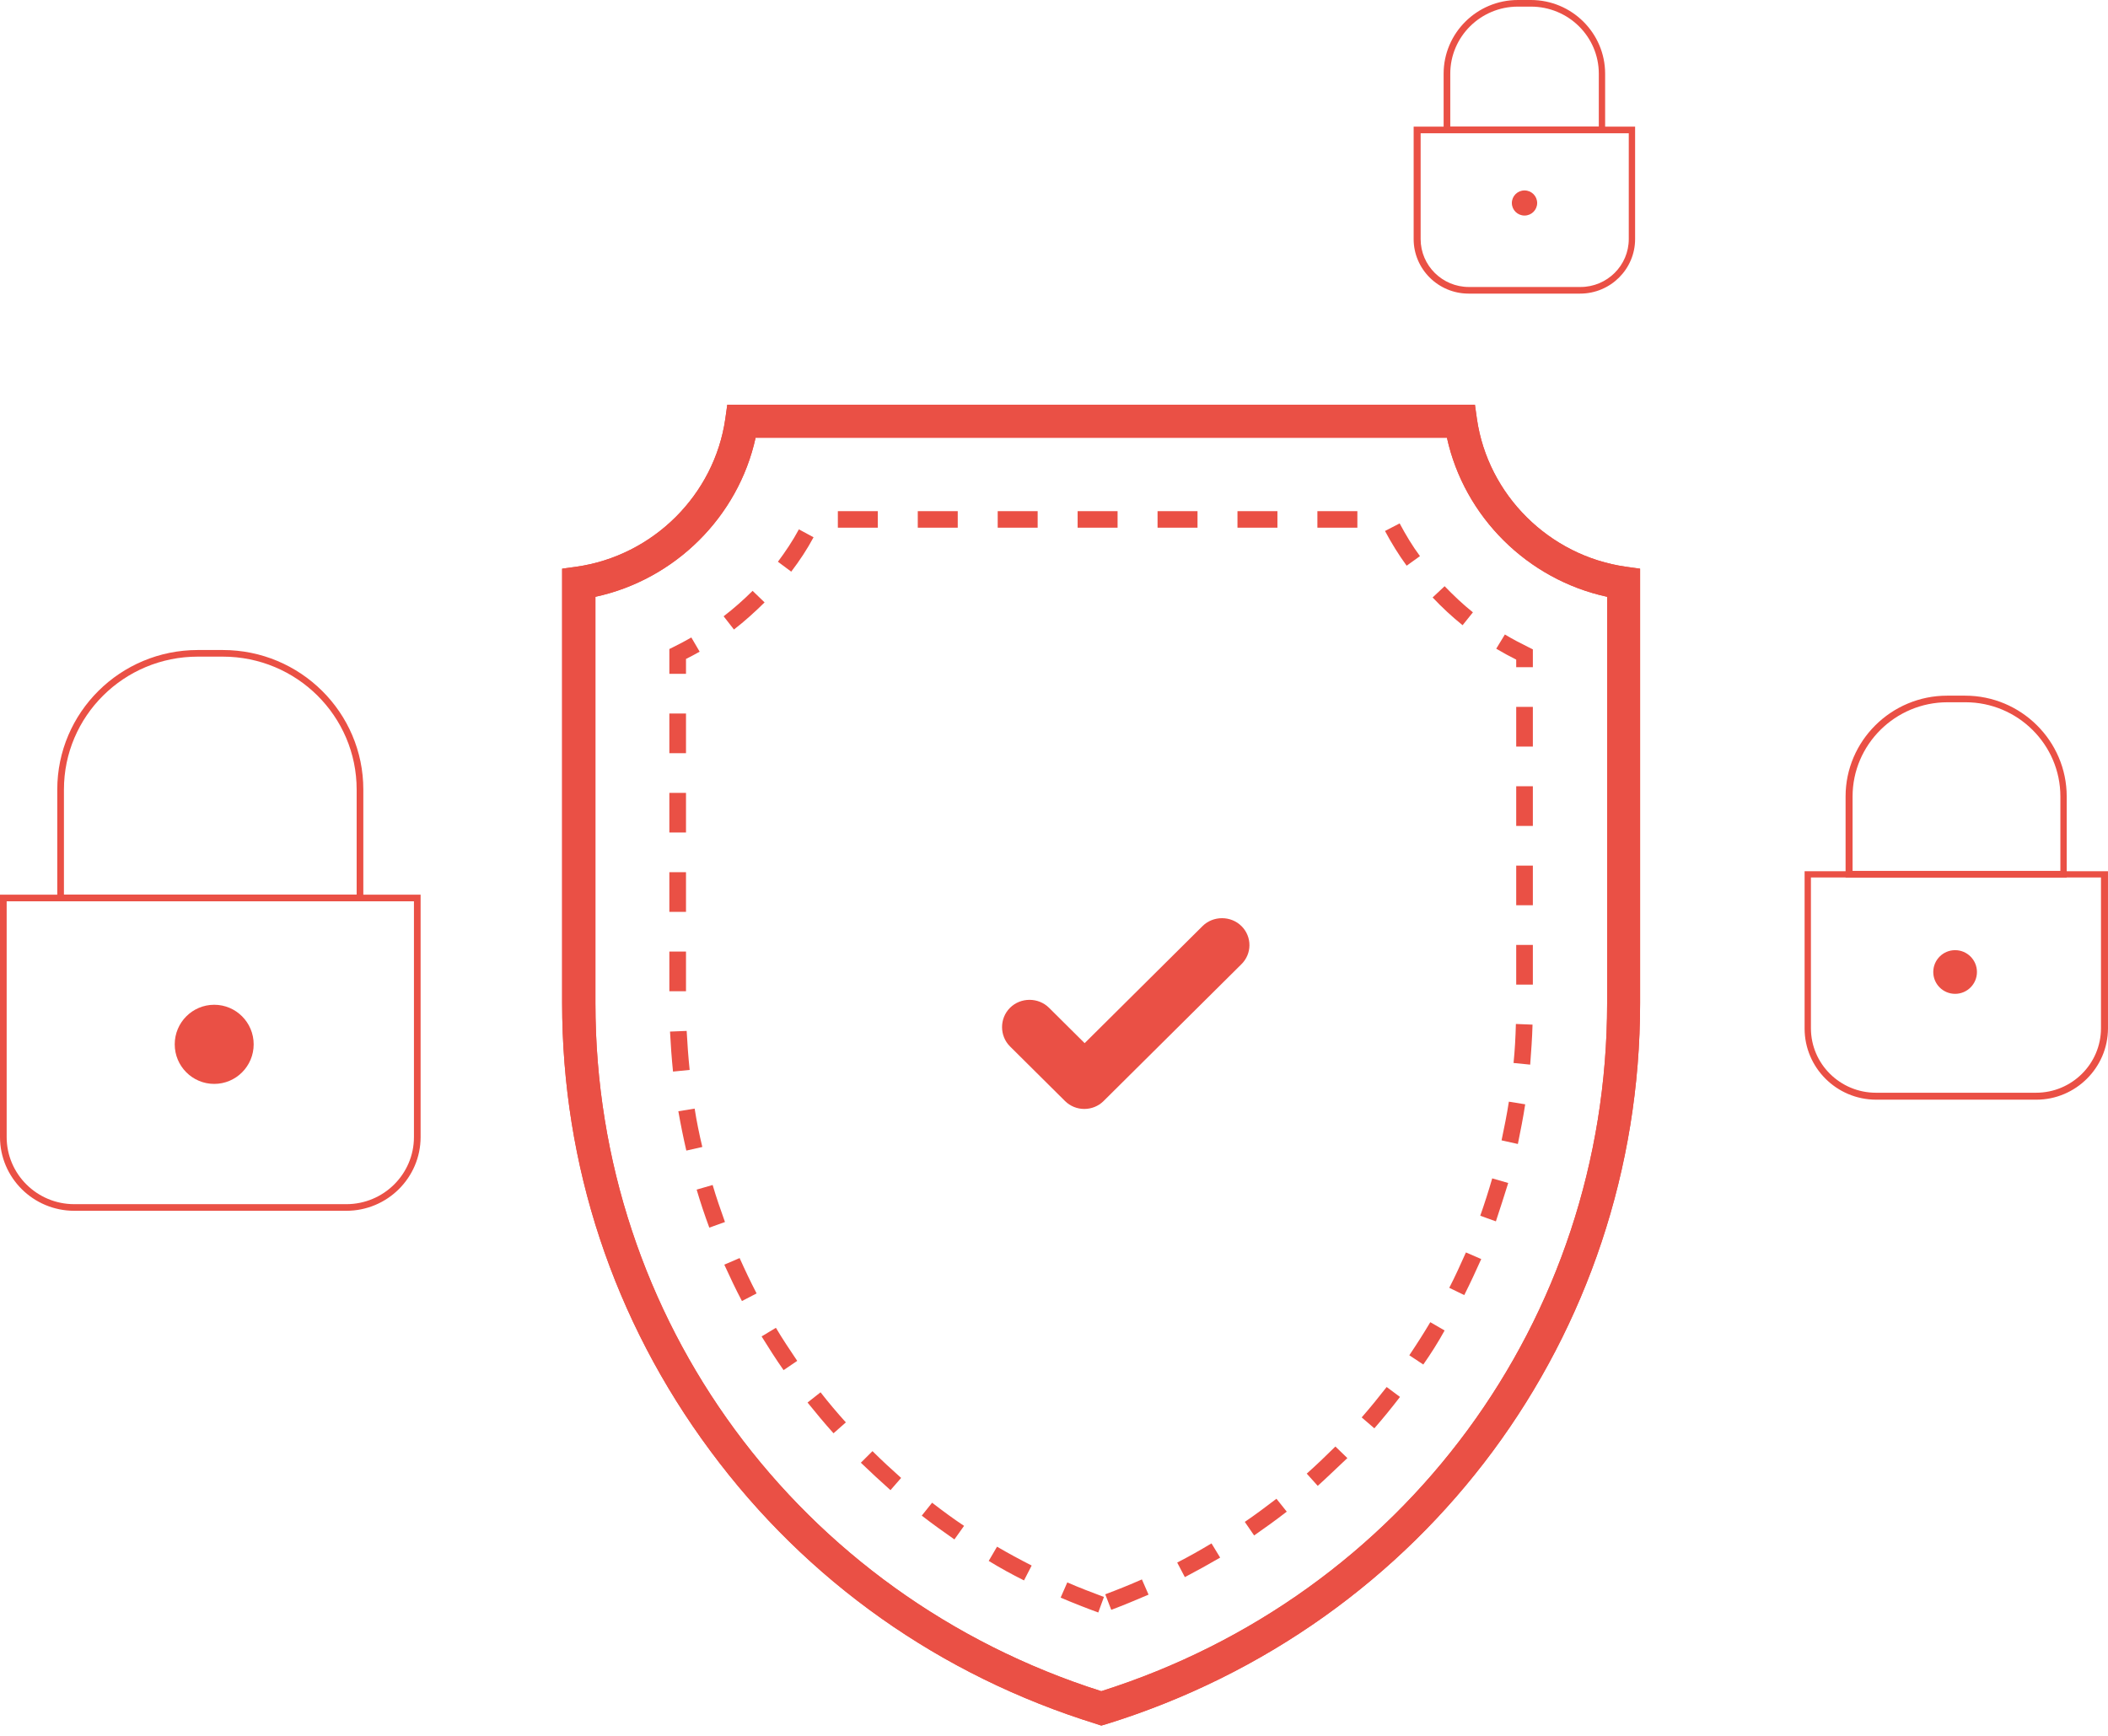 <svg width="136" height="112" viewBox="0 0 136 112" fill="none" xmlns="http://www.w3.org/2000/svg">
<g clip-path="url(#clip0)">
<path d="M80.096 59.754C79.409 59.072 78.27 59.072 77.582 59.754L69.977 67.306L67.678 65.023C66.99 64.341 65.852 64.341 65.164 65.023C64.477 65.706 64.477 66.837 65.164 67.519L68.709 71.039C69.053 71.381 69.504 71.551 69.955 71.551C70.406 71.551 70.858 71.381 71.201 71.039L80.075 62.229C80.784 61.546 80.784 60.437 80.096 59.754Z" fill="#EA5045"/>
<path d="M71.05 111.337L70.728 111.23C60.673 108.115 52.057 102.035 45.826 93.609C39.574 85.182 36.266 75.177 36.266 64.703V36.693L37.19 36.565C42.131 35.861 46.084 31.935 46.793 27.029L46.922 26.111H95.156L95.285 27.029C95.994 31.935 99.947 35.861 104.889 36.565L105.813 36.693V64.724C105.813 86.164 91.955 104.873 71.351 111.251L71.05 111.337ZM38.414 38.506V64.724C38.414 85.118 51.52 102.91 71.05 109.118C90.58 102.931 103.686 85.14 103.686 64.724V38.506C98.551 37.397 94.469 33.343 93.351 28.245H48.748C47.631 33.343 43.549 37.397 38.414 38.506Z" fill="#EA5045"/>
<path d="M71.05 111.337L70.728 111.23C60.673 108.115 52.057 102.035 45.826 93.609C39.574 85.182 36.266 75.177 36.266 64.703V36.693L37.19 36.565C42.131 35.861 46.084 31.935 46.793 27.029L46.922 26.111H95.156L95.285 27.029C95.994 31.935 99.947 35.861 104.889 36.565L105.813 36.693V64.724C105.813 86.164 91.955 104.873 71.351 111.251L71.05 111.337ZM38.414 38.506V64.724C38.414 85.118 51.52 102.91 71.05 109.118C90.58 102.931 103.686 85.14 103.686 64.724V38.506C98.551 37.397 94.469 33.343 93.351 28.245H48.748C47.631 33.343 43.549 37.397 38.414 38.506Z" fill="#EA5045"/>
<path d="M70.856 104.041C70.04 103.742 69.223 103.422 68.428 103.081L68.858 102.099C69.632 102.441 70.427 102.739 71.222 103.038L70.856 104.041ZM71.694 103.87L71.307 102.867C72.102 102.569 72.897 102.249 73.671 101.907L74.1 102.889C73.306 103.23 72.489 103.571 71.694 103.87ZM66.065 101.971C65.292 101.587 64.518 101.161 63.788 100.713L64.325 99.795C65.055 100.222 65.807 100.627 66.559 101.011L66.065 101.971ZM76.442 101.758L75.948 100.819C76.7 100.435 77.452 100.009 78.161 99.582L78.72 100.499C77.989 100.926 77.216 101.353 76.442 101.758ZM61.575 99.326C60.866 98.835 60.157 98.323 59.469 97.79L60.135 96.958C60.801 97.47 61.489 97.982 62.198 98.451L61.575 99.326ZM80.911 99.07L80.31 98.195C80.997 97.726 81.685 97.214 82.351 96.702L83.017 97.534C82.329 98.067 81.62 98.579 80.911 99.07ZM57.45 96.147C56.805 95.571 56.16 94.974 55.538 94.377L56.289 93.63C56.891 94.227 57.514 94.803 58.137 95.358L57.45 96.147ZM85.015 95.87L84.306 95.081C84.929 94.526 85.552 93.929 86.154 93.331L86.927 94.078C86.282 94.675 85.659 95.294 85.015 95.87ZM53.776 92.478C53.196 91.838 52.637 91.156 52.1 90.494L52.938 89.833C53.453 90.494 54.012 91.156 54.571 91.774L53.776 92.478ZM88.667 92.158L87.851 91.454C88.409 90.814 88.947 90.153 89.462 89.492L90.322 90.132C89.784 90.835 89.226 91.518 88.667 92.158ZM50.553 88.403C50.059 87.7 49.586 86.953 49.135 86.228L50.059 85.673C50.489 86.398 50.961 87.102 51.434 87.806L50.553 88.403ZM91.826 88.041L90.923 87.444C91.396 86.74 91.847 86.036 92.277 85.31L93.201 85.844C92.792 86.59 92.32 87.337 91.826 88.041ZM47.867 83.945C47.459 83.177 47.094 82.388 46.729 81.598L47.717 81.172C48.061 81.94 48.426 82.708 48.813 83.454L47.867 83.945ZM94.468 83.561L93.501 83.092C93.888 82.345 94.232 81.577 94.576 80.809L95.564 81.236C95.22 82.004 94.855 82.793 94.468 83.561ZM45.762 79.209C45.461 78.398 45.182 77.566 44.945 76.756L45.977 76.457C46.213 77.268 46.492 78.057 46.772 78.846L45.762 79.209ZM96.509 78.804L95.5 78.441C95.779 77.652 96.037 76.841 96.273 76.03L97.304 76.329C97.046 77.14 96.789 77.972 96.509 78.804ZM44.279 74.238C44.086 73.406 43.914 72.553 43.764 71.7L44.816 71.529C44.945 72.361 45.117 73.193 45.311 74.004L44.279 74.238ZM97.927 73.812L96.875 73.577C97.046 72.766 97.218 71.913 97.347 71.081L98.4 71.252C98.271 72.105 98.099 72.959 97.927 73.812ZM43.42 69.14C43.334 68.287 43.27 67.412 43.227 66.559L44.301 66.516C44.344 67.348 44.408 68.201 44.494 69.033L43.42 69.14ZM98.722 68.692L97.648 68.585C97.734 67.753 97.777 66.9 97.799 66.068L98.873 66.111C98.851 66.964 98.787 67.838 98.722 68.692ZM44.258 63.956H43.184V61.396H44.258V63.956ZM98.894 63.529H97.82V60.969H98.894V63.529ZM44.258 58.836H43.184V56.276H44.258V58.836ZM98.894 58.409H97.82V55.849H98.894V58.409ZM44.258 53.716H43.184V51.156H44.258V53.716ZM98.894 53.289H97.82V50.73H98.894V53.289ZM44.258 48.596H43.184V46.036H44.258V48.596ZM98.894 48.169H97.82V45.61H98.894V48.169ZM44.258 43.476H43.184V41.876L43.484 41.727C43.871 41.535 44.236 41.343 44.602 41.13L45.139 42.047C44.838 42.218 44.559 42.367 44.258 42.516V43.476ZM98.894 43.05H97.82V42.559C97.39 42.346 96.96 42.111 96.531 41.855L97.089 40.938C97.584 41.236 98.078 41.492 98.593 41.748L98.894 41.898V43.05ZM47.352 40.618L46.686 39.764C47.352 39.252 47.975 38.698 48.555 38.122L49.328 38.868C48.705 39.487 48.039 40.084 47.352 40.618ZM94.361 40.34C93.673 39.786 93.029 39.188 92.427 38.548L93.201 37.823C93.781 38.42 94.382 38.996 95.027 39.508L94.361 40.34ZM51.047 36.884L50.188 36.244C50.682 35.583 51.154 34.879 51.541 34.154L52.487 34.666C52.078 35.434 51.584 36.18 51.047 36.884ZM90.751 36.5C90.236 35.796 89.763 35.028 89.355 34.26L90.3 33.77C90.687 34.495 91.117 35.22 91.611 35.882L90.751 36.5ZM87.572 34.047H84.993V32.98H87.572V34.047ZM82.415 34.047H79.837V32.98H82.415V34.047ZM77.259 34.047H74.681V32.98H77.259V34.047ZM72.102 34.047H69.524V32.98H72.102V34.047ZM66.946 34.047H64.368V32.98H66.946V34.047ZM61.79 34.047H59.211V32.98H61.79V34.047ZM56.633 34.047H54.055V32.98H56.633V34.047Z" fill="#EA5045"/>
<path d="M131.379 70.953H121.045C118.488 70.953 116.426 68.884 116.426 66.366V56.212H135.999V66.345C135.999 68.884 133.915 70.953 131.379 70.953ZM116.834 56.617V66.345C116.834 68.649 118.725 70.505 121.024 70.505H131.358C133.678 70.505 135.547 68.628 135.547 66.345V56.617H116.834Z" fill="#EA5045"/>
<path d="M133.358 56.618H119.07V51.391C119.07 47.807 122.014 44.885 125.623 44.885H126.783C130.393 44.885 133.336 47.807 133.336 51.391V56.618H133.358ZM119.5 56.191H132.928V51.391C132.928 48.042 130.178 45.311 126.805 45.311H125.645C122.272 45.311 119.521 48.042 119.521 51.391V56.191H119.5Z" fill="#EA5045"/>
<path d="M126.136 64.124C126.914 64.124 127.545 63.493 127.545 62.715C127.545 61.937 126.914 61.306 126.136 61.306C125.358 61.306 124.727 61.937 124.727 62.715C124.727 63.493 125.358 64.124 126.136 64.124Z" fill="#EA5045"/>
<path d="M101.946 18.944H94.748C92.793 18.944 91.203 17.365 91.203 15.424V8.171H105.491V15.424C105.491 17.365 103.901 18.944 101.946 18.944ZM91.654 8.598V15.424C91.654 17.131 93.051 18.517 94.77 18.517H101.967C103.686 18.517 105.082 17.131 105.082 15.424V8.598H91.654Z" fill="#EA5045"/>
<path d="M103.578 8.597H93.137V4.757C93.137 2.133 95.285 0 97.928 0H98.766C101.408 0 103.557 2.133 103.557 4.757V8.597H103.578ZM93.566 8.171H103.149V4.757C103.149 2.368 101.194 0.427 98.766 0.427H97.928C95.522 0.427 93.566 2.368 93.566 4.757V8.171Z" fill="#EA5045"/>
<path d="M98.356 13.908C98.806 13.908 99.172 13.546 99.172 13.098C99.172 12.65 98.806 12.287 98.356 12.287C97.905 12.287 97.539 12.65 97.539 13.098C97.539 13.546 97.905 13.908 98.356 13.908Z" fill="#EA5045"/>
<path d="M22.344 78.122H4.791C2.148 78.122 0 75.989 0 73.365V57.727H27.136V73.365C27.136 75.989 24.987 78.122 22.344 78.122ZM0.43 58.154V73.365C0.43 75.754 2.385 77.695 4.791 77.695H22.344C24.751 77.695 26.706 75.754 26.706 73.365V58.154H0.43Z" fill="#EA5045"/>
<path d="M23.44 58.154H3.695V50.943C3.695 45.972 7.756 41.94 12.762 41.94H14.373C19.379 41.94 23.44 45.972 23.44 50.943V58.154ZM4.125 57.727H23.01V50.943C23.01 46.207 19.143 42.367 14.373 42.367H12.762C7.992 42.367 4.125 46.207 4.125 50.943V57.727Z" fill="#EA5045"/>
<path d="M13.82 69.935C15.226 69.935 16.366 68.792 16.366 67.382C16.366 65.972 15.226 64.829 13.82 64.829C12.414 64.829 11.273 65.972 11.273 67.382C11.273 68.792 12.414 69.935 13.82 69.935Z" fill="#EA5045"/>
</g>
<defs>
<clipPath id="clip0">
<rect width="136" height="111.337" fill="white"/>
</clipPath>
</defs>
</svg>
